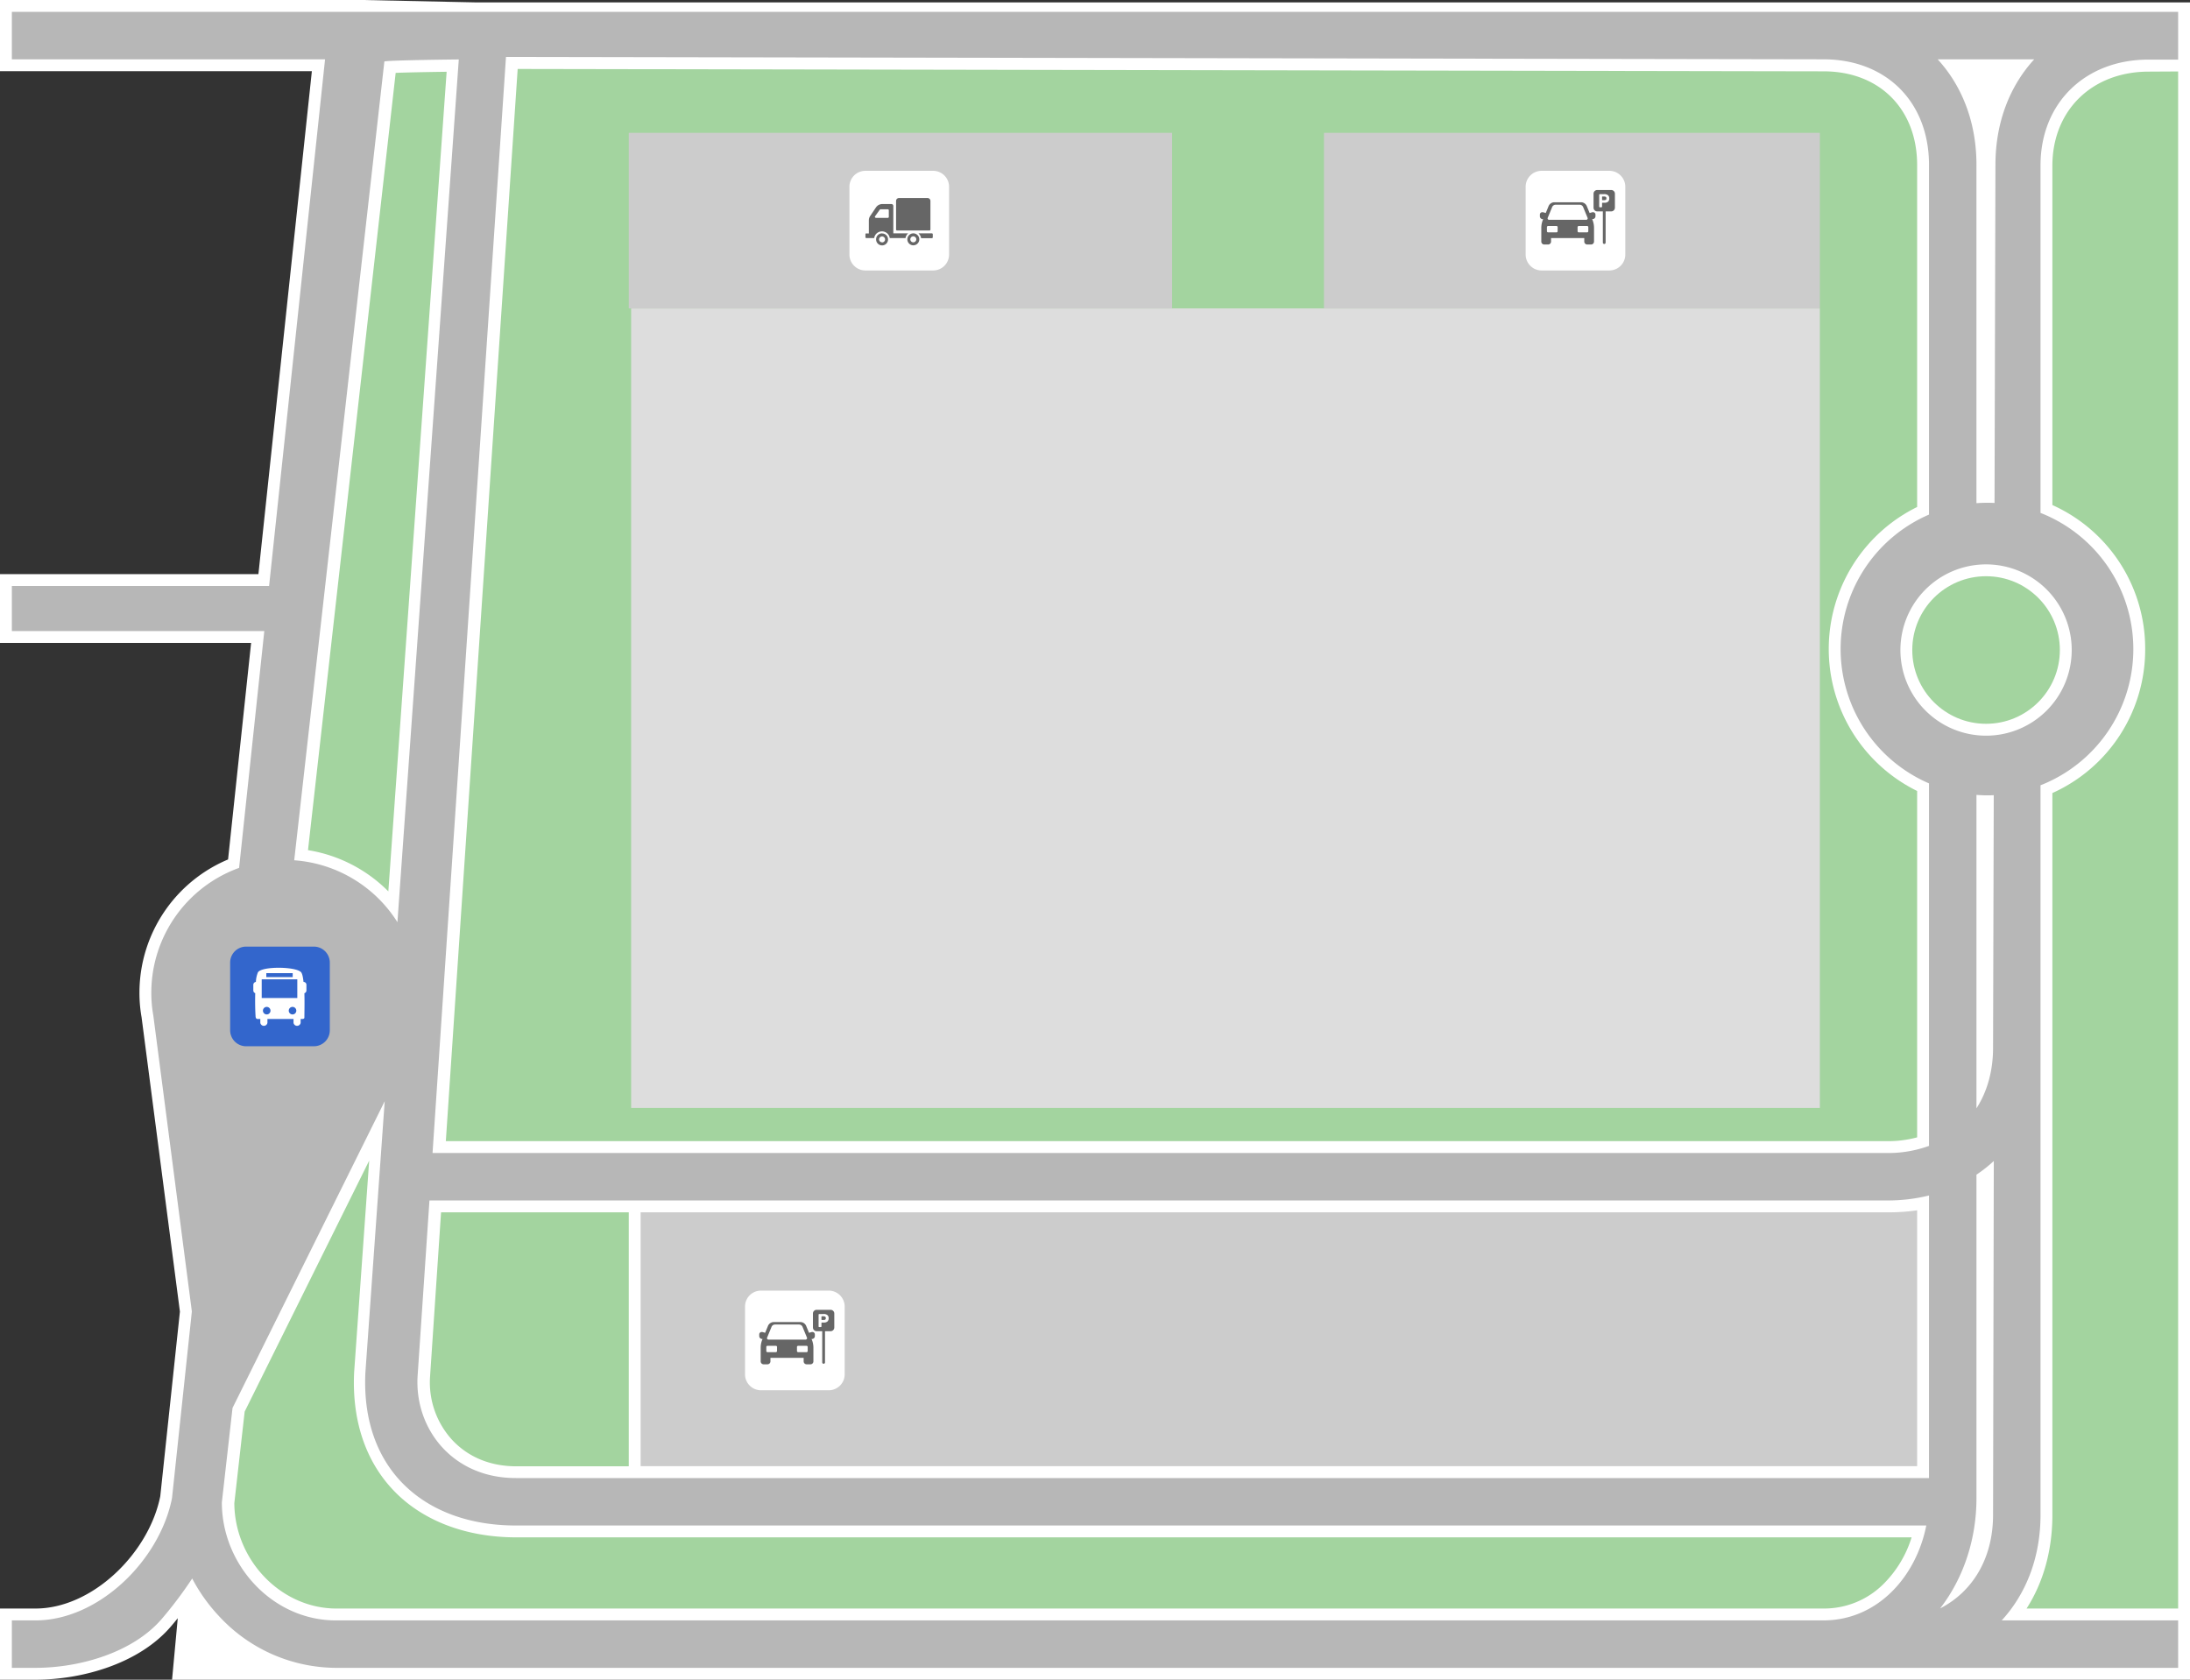 <svg xmlns="http://www.w3.org/2000/svg" viewBox="0 0 923 708"><rect x="0" y="0" width="923" height="708" fill="#333333" stroke="none"/><defs><style>.cls-1,.cls-8{fill:#fff;}.cls-1{stroke:#fff;stroke-miterlimit:10;stroke-width:10px;}.cls-2{fill:#a3d49f;}.cls-3{fill:#ddd;}.cls-4{fill:#ccc;}.cls-5{fill:none;}.cls-6{fill:#b7b7b7;}.cls-7{fill:#36c;}.cls-9{fill:#666;}</style></defs><title>Element 21</title><g id="Ebene_2" data-name="Ebene 2"><g id="Layer_1" data-name="Layer 1"><path class="cls-1" d="M200,6,153,5H5V25H137L113.41,247H5v19H111.39l-10.62,99.82a55.94,55.94,0,0,0-37,52.62,53.39,53.39,0,0,0,.84,9.56h0L80.86,552.79,72.5,631.41C67.34,657.75,41.51,683,15,683H5v20H15c18.49,0,41.2-6.37,53.5-21A173.77,173.77,0,0,0,81,665.34l.42.76L78,703H918V6Z"/><path class="cls-2" d="M187.9,481,218.18,29.07l550.44,1C792.18,30.09,808,46,808,69.62V213.7a66.7,66.7,0,0,0,0,119.7v146A46.89,46.89,0,0,1,795.5,481Z"/><rect class="cls-3" x="266" y="130" width="501" height="337"/><path class="cls-2" d="M141.76,678c-23.22,0-42.85-20.31-43-44.41l4.36-38.6L155.6,489.2l-6.34,89.12c-1,20.23,4.75,37.46,16.55,49.84C178,641,196.39,648,217.59,648H805.67a47.43,47.43,0,0,1-11.86,19.66,35.42,35.42,0,0,1-25,10.34Z"/><path class="cls-2" d="M163.67,375.72a61.48,61.48,0,0,0-33.86-17.38L166.76,30.71c4-.15,11.09-.32,21.48-.46Z"/><path class="cls-2" d="M185.89,511l-4.64,69.3a35.93,35.93,0,0,0,9.43,26.75c6.75,7.16,16,11,26.91,11H265V511Z"/><path class="cls-4" d="M795.76,511H270V618H808V510.15A83.52,83.52,0,0,1,795.76,511Z"/><rect class="cls-4" x="265" y="56" width="229" height="74"/><rect class="cls-4" x="558" y="56" width="209" height="74"/><path class="cls-5" d="M154,578.51l8.13-114.34L98,593.46,93.5,633.25c0,26.51,21.49,49.75,48,49.75h627c22.62,0,39-18.19,43.36-40H217.33C179.67,643,152,620,154,578.51Z"/><path class="cls-5" d="M181,506l-5,74c-1.33,22.33,14.82,43,41.33,43H813V503.9a72.27,72.27,0,0,1-17.5,2.1Z"/><path class="cls-5" d="M167.5,388.7,193.36,25.06c-10.61.11-29.1.4-31.36.83L124,362.61A56.14,56.14,0,0,1,167.5,388.7Z"/><path class="cls-5" d="M775.74,273.55A61.68,61.68,0,0,1,813,216.9V69.5C813,43,795,25,768.5,25L213.25,24,182.3,486H795.5a50.39,50.39,0,0,0,17.5-3V330.2A61.68,61.68,0,0,1,775.74,273.55Z"/><path class="cls-5" d="M833,212c1.46-.1,2.94-.17,4.43-.17,1.07,0,2.13,0,3.19.08L841,69.5c0-17.83,6-33.22,16.35-44.5h-40.7C827,36.28,833,51.67,833,69.5Z"/><path class="cls-5" d="M837.43,335.24c-1.49,0-3-.08-4.43-.18V467.17c4.5-7,7-15.67,7-25.55l.29-106.46C839.34,335.21,838.38,335.24,837.43,335.24Z"/><path class="cls-5" d="M833,631.5c0,17-5.29,33.51-15.31,46.45C831.54,670.84,840,656.67,840,638.5l.31-149.14a59.25,59.25,0,0,1-7.31,5.77Z"/><path class="cls-6" d="M860,69.75c0-26.51,19-44.63,45.5-44.63l12.5,0V5H5V25H137L113.41,247H5v19H111.39l-10.62,99.82a55.94,55.94,0,0,0-37,52.62,53.39,53.39,0,0,0,.84,9.56h0L80.86,552.79,72.5,631.41C67.34,657.75,41.51,683,15,683H5v20H15c18.49,0,41.2-6.37,53.5-21A173.77,173.77,0,0,0,81,665.34a72.49,72.49,0,0,0,11.84,16.44A67.42,67.42,0,0,0,141.5,703H918V683H843.65C854,671.72,860,656.33,860,638.5V331a61.68,61.68,0,0,0,0-114.81V69.75ZM857.35,25C847,36.28,841,51.67,841,69.5L840.62,212c-1.06-.06-2.12-.08-3.19-.08-1.49,0-3,.07-4.43.17V69.5c0-17.83-6-33.22-16.35-44.5ZM162,25.89c2.26-.43,20.75-.72,31.36-.83L167.5,388.7A56.14,56.14,0,0,0,124,362.61ZM768.5,683h-627c-26.51,0-48-23.24-48-49.75L98,593.46l64.14-129.29L154,578.51C152,620,179.67,643,217.33,643H811.86C807.52,664.81,791.12,683,768.5,683ZM813,623H217.33c-26.51,0-42.66-20.67-41.33-43l5-74H795.5a72.27,72.27,0,0,0,17.5-2.1Zm0-140a50.39,50.39,0,0,1-17.5,3H182.3L213.25,24,768.5,25C795,25,813,43,813,69.5V216.9a61.7,61.7,0,0,0,0,113.3ZM840,638.5c0,18.17-8.46,32.34-22.31,39.45C827.71,665,833,648.49,833,631.5V495.13a59.25,59.25,0,0,0,7.31-5.77Zm-7-171.33V335.06c1.46.1,2.94.18,4.43.18,1,0,1.91,0,2.86-.08L840,441.62C840,451.5,837.5,460.17,833,467.17ZM873.15,274a36.1,36.1,0,1,1-36.1-36.11A36.1,36.1,0,0,1,873.15,274Z"/><path class="cls-2" d="M904.11,273.55A66.29,66.29,0,0,1,865,334.27V638.62c0,14.78-3.81,28.41-10.88,39.38H918V30.12l-12.37.07C881.71,30.19,865,46.51,865,69.88v143A66.27,66.27,0,0,1,904.11,273.55Z"/><circle class="cls-2" cx="837.05" cy="273.98" r="31.1"/><path class="cls-7" d="M103.72,399h28.55a6.73,6.73,0,0,1,6.73,6.73v28.55a6.72,6.72,0,0,1-6.72,6.72H103.73A6.73,6.73,0,0,1,97,434.27V405.72A6.72,6.72,0,0,1,103.72,399Z"/><path class="cls-8" d="M127.92,413.88c-.2-1.95-.52-3.46-1-4.06-2.07-2.45-16.55-2.63-18.2,0a11.72,11.72,0,0,0-.87,4.06,1.23,1.23,0,0,0-1.09,1.22v2.38a1.23,1.23,0,0,0,.81,1.15c-.11,3.75,0,7.67.14,9.62,0,1.5,1,1.25,1,1.25h1v1.62a1.52,1.52,0,0,0,3,0V429.5h11v1.62a1.52,1.52,0,0,0,3,0V429.5h.31s1.19.17,1.27-.54c0-1.95.12-6.25,0-10.31a1.23,1.23,0,0,0,.86-1.17V415.1A1.22,1.22,0,0,0,127.92,413.88Zm-15.68-3.71h11.12v1.68H112.24Zm.16,17.42A1.59,1.59,0,1,1,114,426,1.59,1.59,0,0,1,112.4,427.59Zm10.9,0a1.59,1.59,0,1,1,1.58-1.59A1.59,1.59,0,0,1,123.3,427.59Zm2-6.92h-15v-7.88h15Z"/><path class="cls-8" d="M320.72,544h28.55a6.73,6.73,0,0,1,6.73,6.73v28.55a6.72,6.72,0,0,1-6.72,6.72H320.73a6.73,6.73,0,0,1-6.73-6.73V550.72A6.72,6.72,0,0,1,320.72,544Z"/><path class="cls-9" d="M342.45,561.45a1.15,1.15,0,0,0-.31,0l-1.18.33-1.23-3a2.67,2.67,0,0,0-2.29-1.53H326a2.67,2.67,0,0,0-2.29,1.53l-1.23,3-1.16-.33a1.17,1.17,0,0,0-.32,0,1,1,0,0,0-1,1v.7a1.24,1.24,0,0,0,1.24,1.24h.14l-.2.49a9.32,9.32,0,0,0-.58,3v5.94a1.24,1.24,0,0,0,1.24,1.24h1.62a1.25,1.25,0,0,0,1.25-1.24v-1.48h14v1.48a1.25,1.25,0,0,0,1.25,1.24h1.62a1.24,1.24,0,0,0,1.24-1.24v-5.94a9.32,9.32,0,0,0-.58-3l-.2-.49h.15a1.23,1.23,0,0,0,1.24-1.24v-.7A1,1,0,0,0,342.45,561.45Zm-19.11,2.28,1.86-4.52a1.6,1.6,0,0,1,1.37-.92h10.27a1.61,1.61,0,0,1,1.37.92l1.86,4.52a.62.62,0,0,1-.62.92H324A.62.62,0,0,1,323.34,563.73Zm4.14,5.72a.49.49,0,0,1-.49.49h-3.53a.49.49,0,0,1-.49-.49v-1.7a.49.49,0,0,1,.49-.49H327a.49.49,0,0,1,.49.49Zm12.93,0a.49.49,0,0,1-.5.49h-3.52a.5.5,0,0,1-.5-.49v-1.7a.5.5,0,0,1,.5-.49h3.52a.49.49,0,0,1,.5.49Z"/><path class="cls-9" d="M350.07,552.09h-5.89a1.56,1.56,0,0,0-1.56,1.56v5.89a1.56,1.56,0,0,0,1.56,1.56h2.36v13.22a.59.59,0,0,0,1.17,0V561.1h2.36a1.55,1.55,0,0,0,1.55-1.56v-5.89A1.55,1.55,0,0,0,350.07,552.09ZM348.74,557a2.14,2.14,0,0,1-1.49.46h-.85a.19.19,0,0,0-.19.18v1.44a.28.28,0,0,1-.28.29h-.65a.29.29,0,0,1-.28-.29v-4.93a.28.28,0,0,1,.28-.28h1.63a2.49,2.49,0,0,1,1.81.44,1.67,1.67,0,0,1,.53,1.35A1.73,1.73,0,0,1,348.74,557Z"/><path class="cls-9" d="M347.81,555a1.41,1.41,0,0,0-.83-.18h-.58a.19.19,0,0,0-.19.18v1.19a.19.19,0,0,0,.19.18h.35l.46,0a1.49,1.49,0,0,0,.6-.16.69.69,0,0,0,.23-.59A.71.71,0,0,0,347.81,555Z"/><path class="cls-8" d="M649.73,72h28.55A6.73,6.73,0,0,1,685,78.73v28.55a6.72,6.72,0,0,1-6.72,6.72H649.73a6.73,6.73,0,0,1-6.73-6.73V78.73A6.73,6.73,0,0,1,649.73,72Z"/><path class="cls-9" d="M671.45,89.45a1.15,1.15,0,0,0-.31,0l-1.18.33-1.23-3a2.67,2.67,0,0,0-2.29-1.53H655a2.67,2.67,0,0,0-2.29,1.53l-1.23,3-1.16-.33a1.17,1.17,0,0,0-.32,0,1,1,0,0,0-1,1v.7a1.24,1.24,0,0,0,1.24,1.24h.14l-.2.49a9.32,9.32,0,0,0-.58,3v5.94a1.24,1.24,0,0,0,1.24,1.24h1.62a1.25,1.25,0,0,0,1.25-1.24v-1.48h14v1.48a1.25,1.25,0,0,0,1.25,1.24h1.62a1.24,1.24,0,0,0,1.24-1.24V95.85a9.32,9.32,0,0,0-.58-3l-.2-.49h.15a1.23,1.23,0,0,0,1.24-1.24v-.7A1,1,0,0,0,671.45,89.45Zm-19.11,2.28,1.86-4.52a1.6,1.6,0,0,1,1.37-.92h10.27a1.61,1.61,0,0,1,1.37.92l1.86,4.52a.62.62,0,0,1-.62.92H653A.62.62,0,0,1,652.34,91.73Zm4.14,5.72a.49.49,0,0,1-.49.49h-3.53a.49.49,0,0,1-.49-.49v-1.7a.49.49,0,0,1,.49-.49H656a.49.49,0,0,1,.49.49Zm12.93,0a.49.49,0,0,1-.5.49h-3.52a.5.5,0,0,1-.5-.49v-1.7a.5.5,0,0,1,.5-.49h3.52a.49.49,0,0,1,.5.49Z"/><path class="cls-9" d="M679.07,80.09h-5.89a1.56,1.56,0,0,0-1.56,1.56v5.89a1.56,1.56,0,0,0,1.56,1.56h2.36v13.22a.59.59,0,0,0,1.17,0V89.1h2.36a1.55,1.55,0,0,0,1.55-1.56V81.65A1.55,1.55,0,0,0,679.07,80.09ZM677.74,85a2.14,2.14,0,0,1-1.49.46h-.85a.19.19,0,0,0-.19.18v1.44a.28.28,0,0,1-.28.29h-.65a.29.29,0,0,1-.28-.29V82.13a.28.28,0,0,1,.28-.28h1.63a2.49,2.49,0,0,1,1.81.44,1.68,1.68,0,0,1,.53,1.35A1.73,1.73,0,0,1,677.74,85Z"/><path class="cls-9" d="M676.81,83a1.41,1.41,0,0,0-.83-.18h-.58a.19.19,0,0,0-.19.18v1.19a.19.19,0,0,0,.19.18h.35l.46,0a1.49,1.49,0,0,0,.6-.16.69.69,0,0,0,.23-.59A.71.71,0,0,0,676.81,83Z"/><path class="cls-8" d="M364.73,72h28.55A6.73,6.73,0,0,1,400,78.73v28.55a6.72,6.72,0,0,1-6.72,6.72H364.73a6.73,6.73,0,0,1-6.73-6.73V78.73A6.73,6.73,0,0,1,364.73,72Z"/><path class="cls-9" d="M391.74,97.15H378.06a.4.4,0,0,1-.4-.4V84.69a1.22,1.22,0,0,1,1.21-1.22h12.06a1.22,1.22,0,0,1,1.21,1.22V96.75A.4.4,0,0,1,391.74,97.15Zm-6.82,1.21a2.52,2.52,0,1,1-2.51,2.52A2.52,2.52,0,0,1,384.92,98.36Zm0,3.78a1.26,1.26,0,1,0-1.26-1.26A1.26,1.26,0,0,0,384.92,102.14Zm3.29-1.74h4.52a.4.4,0,0,0,.4-.41V98.77a.4.4,0,0,0-.4-.41h-5.64A3.35,3.35,0,0,1,388.21,100.4Zm-16.46-2a2.52,2.52,0,1,1-2.51,2.52A2.52,2.52,0,0,1,371.75,98.36Zm0,3.78a1.26,1.26,0,1,0-1.25-1.26A1.26,1.26,0,0,0,371.75,102.14Zm-6.56-3.78h1V92.87a3.27,3.27,0,0,1,.55-1.82l2.46-3.64A3.25,3.25,0,0,1,371.88,86h3.81a.81.81,0,0,1,.81.81V98.36h6.26a3.25,3.25,0,0,0-1.12,2H375a3.32,3.32,0,0,0-6.57,0h-3.28a.4.4,0,0,1-.4-.41V98.77A.4.4,0,0,1,365.19,98.36Zm4-6.57h5a.42.42,0,0,0,.41-.41v-2.8a.41.41,0,0,0-.41-.4h-3.07a.4.4,0,0,0-.33.17l-2,2.8A.4.4,0,0,0,369.22,91.79Z"/></g></g></svg>